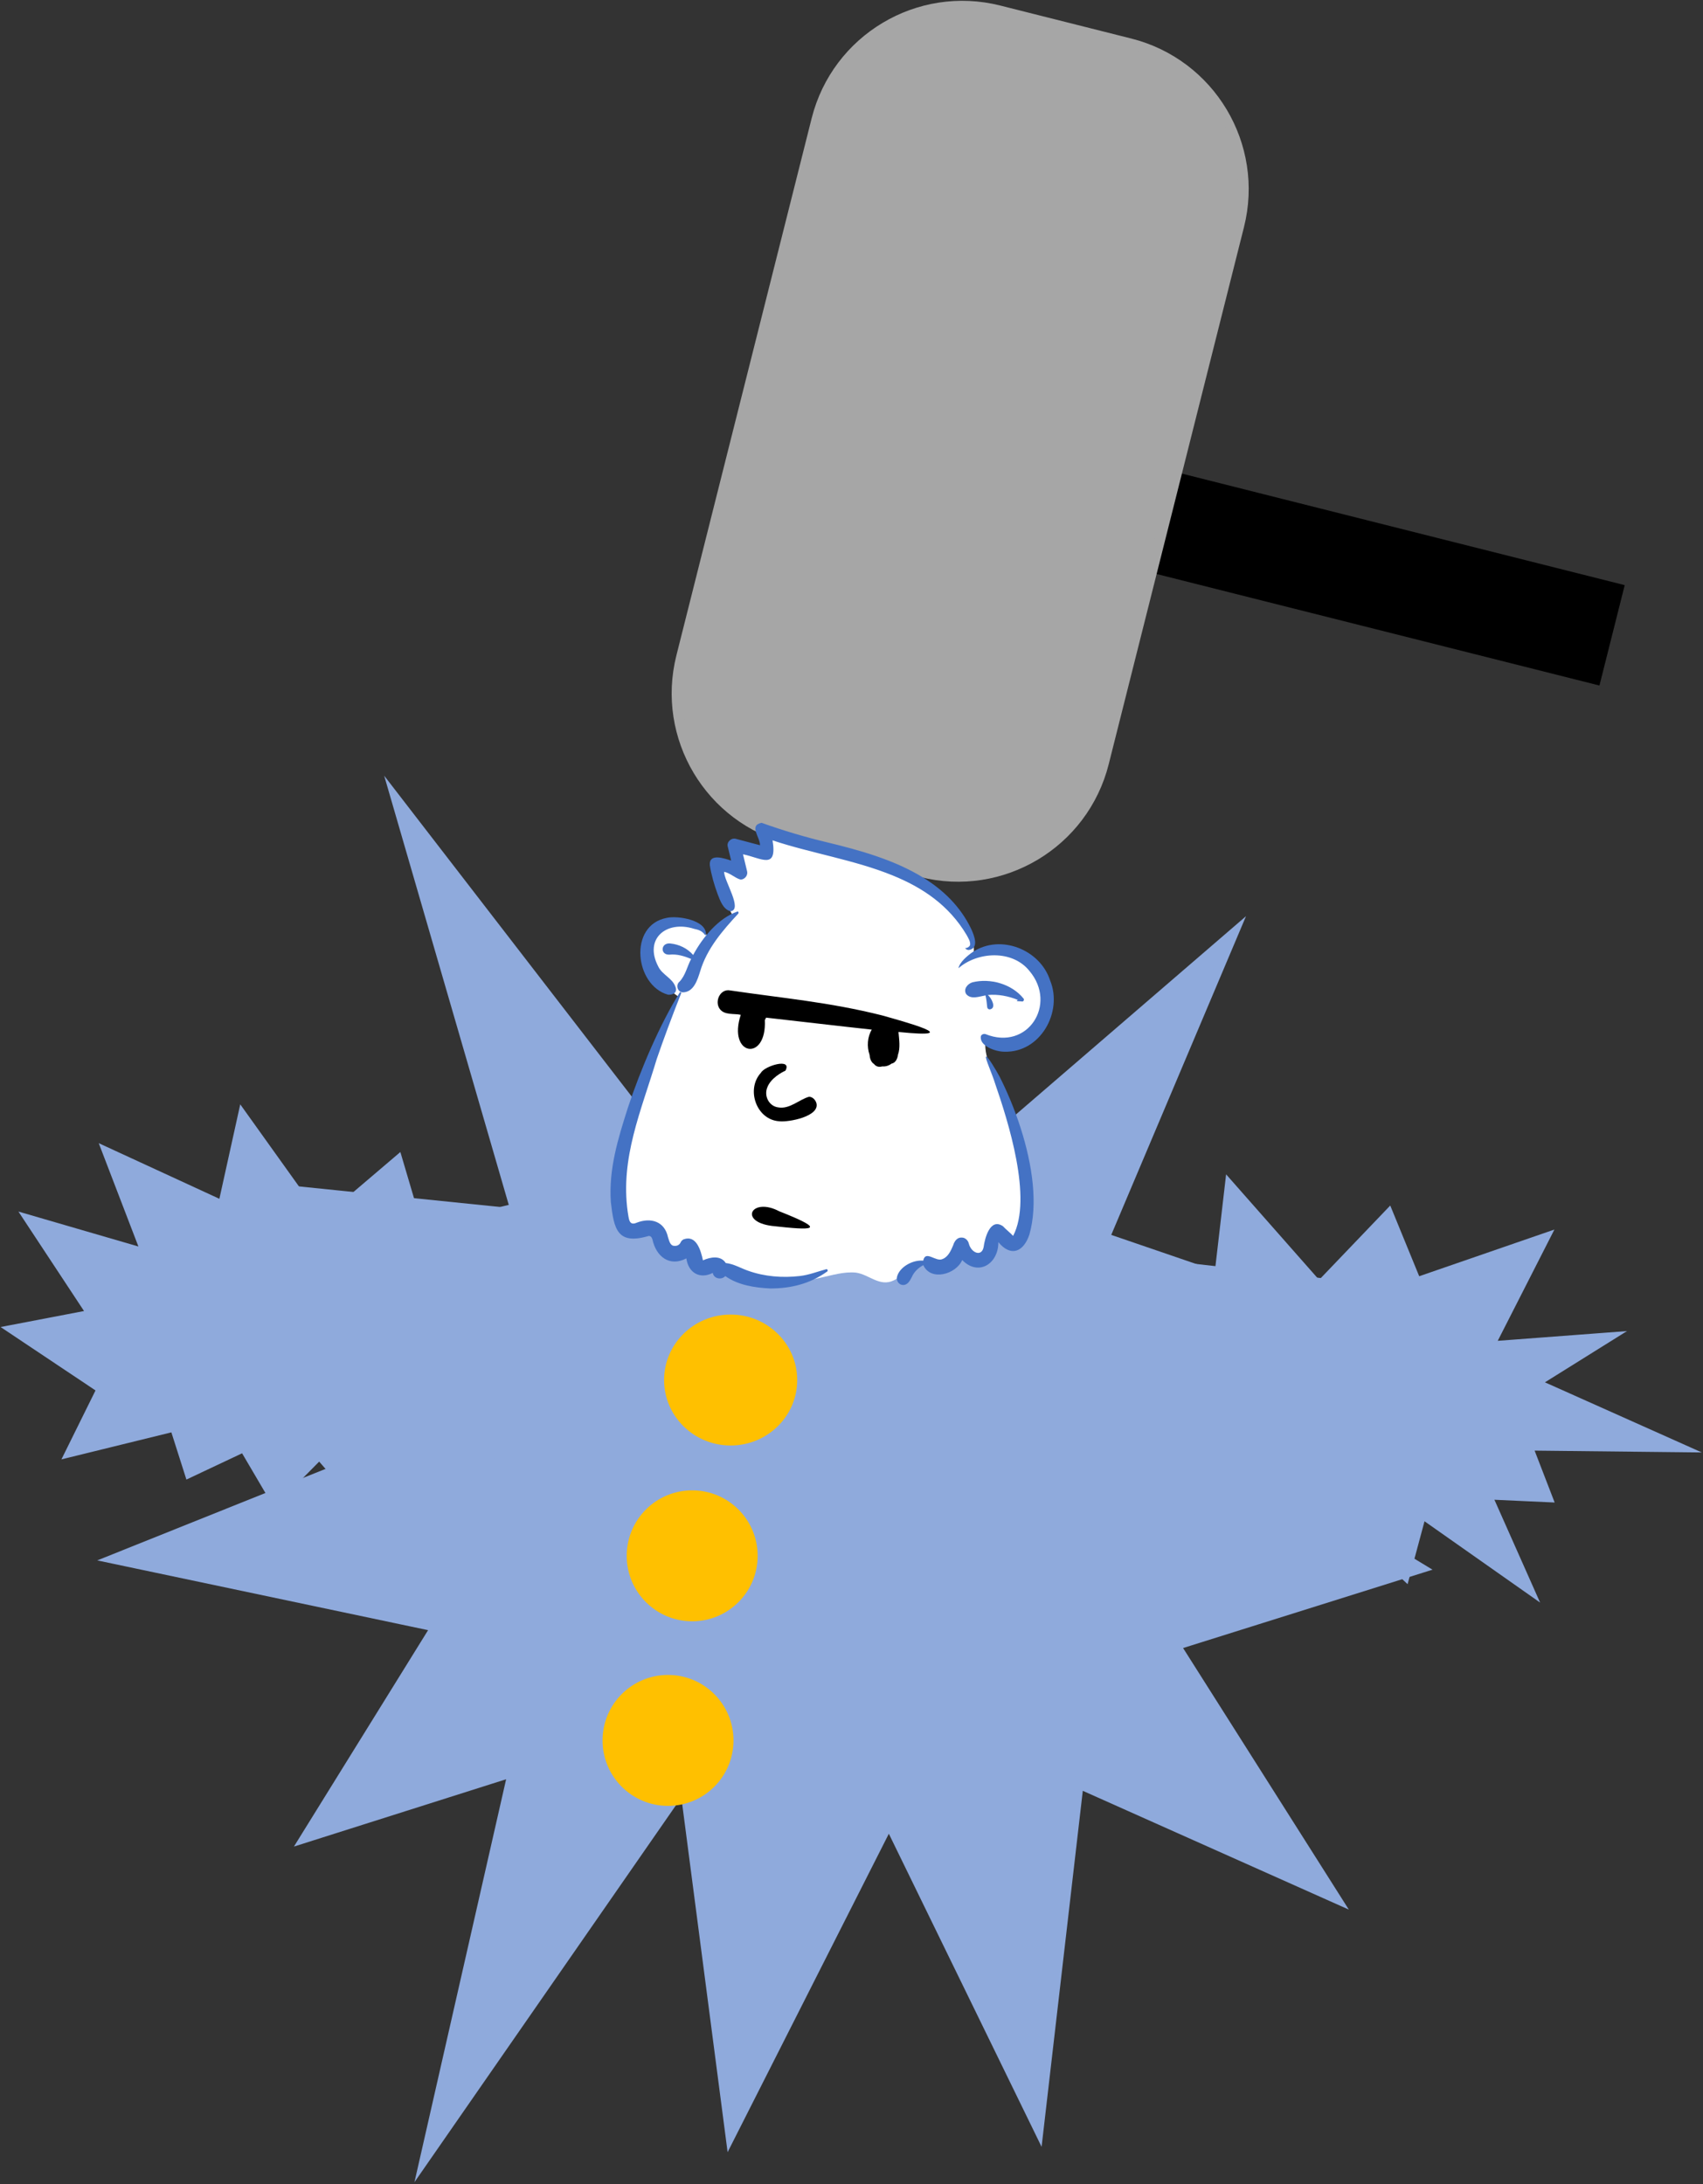 <svg width="775" height="994" xmlns="http://www.w3.org/2000/svg" xmlns:xlink="http://www.w3.org/1999/xlink" xml:space="preserve" overflow="hidden"><rect width="100%" height="100%" fill="#333333" stroke="none"/><defs><clipPath id="clip0"><path d="M2326.37 793.091 2113.85 787.722 2108.19 1011.89 2320.71 1017.26Z" fill-rule="evenodd" clip-rule="evenodd"/></clipPath><clipPath id="clip1"><path d="M2326.37 793.091 2113.85 787.722 2108.19 1011.89 2320.71 1017.26Z" fill-rule="evenodd" clip-rule="evenodd"/></clipPath><clipPath id="clip2"><path d="M2326.37 793.091 2113.85 787.722 2108.19 1011.89 2320.71 1017.26Z" fill-rule="evenodd" clip-rule="evenodd"/></clipPath><clipPath id="clip3"><path d="M2271.42 869.719 2153.95 856.526 2140.34 977.667 2257.81 990.86Z" fill-rule="evenodd" clip-rule="evenodd"/></clipPath><clipPath id="clip4"><path d="M2271.42 869.719 2153.95 856.526 2140.34 977.667 2257.81 990.86Z" fill-rule="evenodd" clip-rule="evenodd"/></clipPath><clipPath id="clip5"><path d="M2271.42 869.719 2153.95 856.526 2140.34 977.667 2257.81 990.86Z" fill-rule="evenodd" clip-rule="evenodd"/></clipPath></defs><g transform="translate(-1836 -419)"><path d="M2244.25 604.246 2572.59 686.939 2562.21 728.179 2233.86 645.486Z" stroke="#000000" stroke-width="4.583" stroke-miterlimit="8" fill-rule="evenodd"/><path d="M2207.59 473.392C2216.82 436.745 2254.01 414.518 2290.66 423.747L2350.24 438.751C2386.88 447.981 2409.11 485.172 2399.88 521.82L2338.33 766.221C2329.1 802.869 2291.91 825.096 2255.26 815.866L2195.68 800.862C2159.04 791.632 2136.81 754.441 2146.04 717.793Z" stroke="#A6A6A6" stroke-width="4.583" stroke-miterlimit="8" fill="#A6A6A6" fill-rule="evenodd"/><path d="M2245.27 974.903 2397.11 844.055 2334.83 991.34 2450.31 1004.41 2379.43 1070.28 2482.39 1132.64 2370.87 1167.67 2443.82 1282.8 2326.84 1230.57 2308.63 1387.9 2240.53 1248.32 2168.43 1390.72 2147.57 1230.79 2029.47 1401 2069.45 1225.28 1974.97 1255.25 2034.48 1159.26 1888.12 1128.4 2006.81 1080.82 1944.15 958.35 2071.08 971.323 2016.4 782.961 2151.89 958.555 2218.25 854.016Z" stroke="#8FAADC" stroke-width="4.583" stroke-miterlimit="8" fill="#8FAADC" fill-rule="evenodd"/><g clip-path="url(#clip0)"><g clip-path="url(#clip1)"><g clip-path="url(#clip2)"><path d="M55.04-8015.05C62.958-8020.12 74.918-8032.7 68.776-8042.51 66.283-8046.35 62.565-8048.77 60.063-8049.15 51.644-8050.2 42.616-8048.01 42.229-8039.86 39.614-8042.13 33.589-8050.14 31.504-8052.85 35.048-8058.79 36.521-8064 38.874-8070.32 40.438-8080.37 33.382-8073.17 29.485-8072.65 28.74-8072.56 28.131-8073.2 28.283-8073.96 29.13-8078.1 33.251-8084.65 29.273-8084.59 26.847-8084.59 22.884-8082.61 20.537-8082.03 18.798-8081.59 17.674-8081.74 16.459-8083.43 15.245-8085.14 21.949-8092.07 15.49-8091.4-6.11-8082.76-23.92-8083.63-42.025-8075.33-60.13-8067.03-80.37-8051.54-78.622-8037.47-94.013-8043.41-106.978-8035.46-111.358-8024.8-114.969-8016.01-112.747-8005.38-101.238-7999.21-96.241-7996.88-90.396-7997.52-84.93-7998.65-84.93-7993.88-85.538-7990.09-89.202-7984.27-98.926-7961.93-107.444-7938.52-104.613-7913.97-104.587-7911.32-102.682-7906.1-100.364-7905.64-98.8-7905.32-96.972-7908.96-95.702-7910.3-93.09-7913.44-89.918-7909.75-90.772-7906.72-91.045-7899.14-85.853-7898.27-83.427-7898.27-79.283-7898.04-77.553-7905.61-76.196-7905.35-74.836-7905.11-74.726-7902.58-74.691-7902.49-70.905-7892.5-66.103-7896.26-60.372-7896.9-58.065-7897.16-54.713-7896.12-52.165-7893.9-50.083-7891.98-48.618-7889.71-45.951-7888.46-39.69-7885.28-34.748-7890.93-28.766-7891.6-23.239-7892.01-17.773-7890.09-12.473-7888.81-6.282-7887.29-0.041-7886.51 6.316-7887.2 14.447-7888.11 30.735-7890.96 35.534-7893.99 40.965-7890.35 44.972-7892.68 47.159-7899.26 47.416-7900.02 48.298-7900.43 49.046-7900.11 52.055-7898.77 57.46-7898.94 58.994-7901.79 60.803-7905.52 64.181-7911.26 68.066-7910.39 68.337-7910.33 68.596-7910.21 68.829-7910.06 72.46-7906.98 77.149-7909.34 77.679-7913.82 83.197-7935.55 72.731-7968.54 63.395-7995.92 61.353-8001.65 57.71-8009.43 55.04-8015.05Z" fill="#FFFFFF" transform="matrix(-1 -0.025 -0.025 1 1999.47 8889.01)"/><path d="M10.082-7883.42C0.83-7883.62-7.904-7885.95-15.583-7891.72-15.822-7891.83-15.938-7892.13-15.86-7892.39-15.813-7892.65-15.589-7892.85-15.318-7892.85-11.267-7891.66-7.487-7890-3.267-7889.42 4.604-7888.31 12.784-7888.75 20.368-7891.25 23.743-7892.33 26.984-7894.22 30.551-7894.48 32.931-7898.04 37.637-7897.05 40.953-7895.45 40.971-7895.48 41.009-7895.53 41.023-7895.53 41.012-7895.53 40.977-7895.48 40.965-7895.5 42.084-7900.11 44.311-7907.01 49.961-7904.79 50.532-7904.5 50.992-7904.07 51.26-7903.48 51.679-7902.32 52.824-7901.62 54.044-7901.71 56.062-7901.62 56.525-7903.98 57.11-7905.55L57.11-7905.55C58.834-7912.74 65.084-7914.46 71.458-7911.84L71.461-7911.84C75.031-7910.15 75.081-7913.44 75.725-7916.62 79.767-7941.14 70.757-7962.69 64.254-7986.51 61.391-7995.57 58.103-8005.15 53.901-8016.68 53.747-8017.06 54.384-8017.32 54.574-8016.97 63.036-8002.76 71.522-7981.53 76.785-7964.17 81.004-7949.73 84.892-7935.9 83.52-7920.96 81.791-7908.64 80.154-7901.33 65.893-7905.93 64.819-7905.93 64.492-7905.26 64.146-7904.3 62.276-7896.64 56.059-7891.95 48.525-7896.15L48.519-7896.12 48.519-7896.12C47.471-7889.71 42.229-7886.65 36.349-7889.85 35.854-7887.18 32.307-7886.62 30.618-7888.54 24.672-7884.55 17.097-7883.59 10.082-7883.42Z" fill="#4472C4" transform="matrix(-1 -0.025 -0.025 1 1999.47 8889.01)"/><path d="M-50.316-7886.51C-52.43-7886.51-53.435-7888.6-54.23-7890.26-55.206-7892.65-57.093-7894.51-59.309-7895.77-62.859-7888.43-74.266-7891.92-76.951-7898.53-84.618-7891.11-93.535-7897.4-93.18-7907.09-99.045-7900.31-104.788-7902.93-107.208-7910.88-109.013-7917.84-109.156-7925.7-108.178-7933.77-106.101-7950.92-98.978-7969.15-91.919-7982.26-90.058-7985.55-86.101-7991.72-85.472-7991.34-84.84-7990.96-88.573-7983.25-89.863-7979.29-96.212-7962.28-108.344-7927.39-99.826-7910.09-98.585-7911.4-96.351-7913.06-95.085-7914.38-89.199-7918.19-86.971-7908.81-86.532-7904.62-85.719-7900.02-80.894-7901.94-79.761-7906.13-79.35-7907.59-78.025-7908.81-76.456-7908.75-74.388-7908.84-73.153-7906.95-72.67-7905.14-71.685-7902.58-70.433-7899.76-68.048-7898.8-65.107-7897.11-60.11-7902.9-59.221-7897.81-54.539-7898.15-48.554-7894.78-47.48-7890.17-47.075-7888.4-48.447-7886.48-50.316-7886.51Z" fill="#4472C4" transform="matrix(-1 -0.025 -0.025 1 1999.47 8889.01)"/><path d="M-93.669-7993.76C-110.059-7993.56-120.05-8012.43-113.734-8026.73-108.812-8040.68-90.609-8047.34-78.255-8038.75-75.794-8036.98-72.393-8033.95-71.924-8031.21-80.404-8038.99-96.232-8040.33-104.267-8030.74-117.427-8015.89-104.31-7994.31-85.006-8001.54-84.187-8001.77-83.258-8001.42-82.903-8000.63-82.134-7996-89.991-7993.64-93.669-7993.76Z" fill="#4472C4" transform="matrix(-1 -0.025 -0.025 1 1999.47 8889.01)"/><path d="M-86.628-8012.83C-89.889-8013.42-87.216-8018.14-85.591-8019.36-90.25-8019.91-94.971-8019.1-99.345-8017.47L-98.917-8017.23C-98.204-8016.71-100.929-8016.91-101.022-8016.82-101.812-8016.56-102.385-8017.61-101.832-8018.19-96.284-8024.69-86.497-8027.16-78.38-8024.95-76.042-8024.08-74.333-8021.63-75.757-8019.5-78.051-8016.97-81.695-8018.6-84.525-8019.15-85.003-8017.41-85.221-8015.63-85.442-8013.83-85.507-8013.24-86.031-8012.81-86.628-8012.83L-86.628-8012.83Z" fill="#4472C4" transform="matrix(-1 -0.025 -0.025 1 1999.47 8889.01)"/><path d="M59.862-8015.86C57.486-8015.72 55.412-8017.09 56.621-8019.62 58.083-8023.46 62.769-8024.86 64.635-8028.59 71.589-8041.11 61.362-8049.79 48.773-8046.12 46.766-8045.74 45.121-8045.31 43.732-8043.47 43.636-8043.3 43.365-8043.32 43.321-8043.53 42.96-8050.23 56.336-8052.06 61.33-8050.78 78.782-8047.02 75.133-8019.74 59.862-8015.86L59.862-8015.86Z" fill="#4472C4" transform="matrix(-1 -0.025 -0.025 1 1999.47 8889.01)"/><path d="M53.211-8017.09C48.161-8017.26 46.638-8022.97 45.505-8026.87 42.683-8037.3 35.779-8045.65 28.778-8053.6 28.58-8053.95 28.775-8054.54 29.235-8054.48 37.776-8051.27 44.748-8042.39 48.88-8034.21 51.6-8037.18 55.398-8038.9 59.489-8039.19 63.849-8039.45 63.954-8033.8 59.719-8034.09 56.193-8034.53 52.899-8033.6 49.757-8032.38 51.504-8028.91 52.087-8024.95 54.734-8021.98 56.589-8020.44 55.68-8017.23 53.211-8017.09Z" fill="#4472C4" transform="matrix(-1 -0.025 -0.025 1 1999.47 8889.01)"/><path d="M-76.383-8039.6C-81.333-8040.44-78.59-8046.56-77.189-8049.38-72.014-8059.4-64.102-8066.62-54.853-8072.01-41.588-8079.76-25.575-8083.77-10.95-8086.92-0.888-8089.05 9.371-8091.81 19.264-8095.1 25.196-8093.73 19.727-8088.52 19.73-8084.88L30.726-8087.5C32.829-8088.08 35.045-8085.99 34.378-8083.86 34.378-8083.86 32.68-8077.57 32.68-8077.57 35.852-8078.5 42.919-8080.83 42.328-8075.21 41.507-8070.76 40.115-8066.36 38.449-8062.17 37.22-8059.23 35.796-8055.35 32.438-8054.51 26.605-8055.29 35.79-8068.43 35.738-8072.39 32.948-8071.89 30.819-8069.71 28.192-8069.04 26.332-8069.07 24.811-8071.02 25.289-8072.83 25.289-8072.83 27.363-8080.57 27.363-8080.57 19.136-8079.12 11.5-8073.61 14.08-8087.24-3.497-8081.85-23.393-8079.29-40.869-8072.68-54.594-8067.5-66.828-8059.84-75.279-8046.38-76.033-8045.01-77.149-8043.5-76.945-8041.87-76.724-8041.14-75.599-8040.35-74.775-8040.47-74.959-8039.89-75.789-8039.6-76.383-8039.6Z" fill="#4472C4" transform="matrix(-1 -0.025 -0.025 1 1999.47 8889.01)"/></g></g></g><g clip-path="url(#clip3)"><g clip-path="url(#clip4)"><g clip-path="url(#clip5)"><path d="M-5987.96-1411.51C-6006.65-1411.52-6013.97-1412.18-5990.55-1418.5L-5990.55-1418.5C-5977.43-1423.65-5972.45-1411.78-5987.96-1411.51Z" transform="matrix(-0.994 -0.112 -0.112 0.994 -3922.86 1709.26)"/><path d="M-5985.97-1459.2C-5990.33-1459.17-6004.1-1463.47-6001.85-1469.26-6001.26-1470.68-5999.86-1471.92-5998.23-1471.8-5994.02-1470.19-5990.1-1465.04-5984.75-1465.42-5980.57-1465.5-5977.69-1469.82-5978.84-1473.89-5979.95-1478.3-5984.71-1481.5-5986.19-1482.39-5988.7-1488.73-5976.47-1483.45-5975.22-1480.19-5969.2-1472-5975.51-1458.68-5985.97-1459.2Z" transform="matrix(-0.994 -0.112 -0.112 0.994 -3922.86 1709.26)"/><path d="M-6028.23-1488.9C-6028.74-1488.91-6029.3-1489.04-6029.78-1489.25-6031.26-1489.27-6032.73-1489.96-6033.81-1490.98-6035.58-1491.49-6036.24-1493.58-6036.24-1495.26-6037.02-1498.58-6036.02-1502.23-6035.32-1505.63-6067.49-1505.99-6036.39-1510.75-6026.93-1512.31-6002.33-1515.61-5981.17-1515.01-5957.12-1515.84-5952.54-1516.22-5950.5-1510.13-5953.31-1506.99-5955.75-1504.26-5959.92-1505.69-5963.14-1505.36-5959.15-1486.07-5977.4-1485.19-5974.29-1504.22-5974.44-1504.55-5974.66-1505.02-5974.74-1505.37-5990.58-1505.38-6007.32-1505.27-6023.13-1505.34-6021.5-1501.84-6021.73-1497.34-6023.39-1493.9-6023.68-1492.41-6024.35-1490.63-6025.9-1489.9-6026.49-1489.26-6027.34-1488.89-6028.23-1488.9Z" transform="matrix(-0.994 -0.112 -0.112 0.994 -3922.86 1709.26)"/></g></g></g><path d="M2480.55 1002.64 2538.76 982.54 2513.7 1031.75 2567.31 1027.71 2534.2 1048.38 2599.46 1077.55 2531.02 1076.8 2540.09 1100.29 2512.48 1099.03 2531.41 1141.63 2482.91 1107.52 2475.35 1135.62 2445.99 1108.13 2427.91 1130.55 2411.55 1108.26 2388 1122.46 2379.21 1102.22 2333.29 1118.59 2344.52 1088.53 2301.79 1065.89 2336.75 1055.41 2304.22 1015.58 2358.57 1025.56 2336.29 981.524 2390.85 1000.22 2395.66 958.782 2436.23 1004.8 2467.89 971.724Z" stroke="#8FAADC" stroke-width="4.583" stroke-miterlimit="8" fill="#8FAADC" fill-rule="evenodd"/><path d="M2026.46 979.313 2086.4 965.233 2056.48 1011.64 2110.22 1013.07 2075.19 1030.27 2137.15 1065.92 2069.14 1058.22 2075.78 1082.51 2048.43 1078.45 2062.93 1122.75 2018.15 1083.89 2007.78 1111.08 1981.36 1080.76 1961.1 1101.22 1947.09 1077.38 1922.22 1089.11 1915.52 1068.08 1868.19 1079.71 1882.41 1050.95 1842.19 1024.08 1878.04 1017.21 1849.73 974.281 1902.78 989.727 1885.09 943.657 1937.46 967.802 1946.46 927.063 1982.15 976.964 2017 947.274Z" stroke="#8FAADC" stroke-width="4.583" stroke-miterlimit="8" fill="#8FAADC" fill-rule="evenodd"/><path d="M2140.5 1047C2140.5 1031.81 2153.04 1019.5 2168.5 1019.5 2183.96 1019.5 2196.5 1031.81 2196.5 1047 2196.5 1062.19 2183.96 1074.5 2168.5 1074.5 2153.04 1074.5 2140.5 1062.19 2140.5 1047Z" stroke="#FFC000" stroke-width="4.583" stroke-miterlimit="8" fill="#FFC000" fill-rule="evenodd"/><path d="M2123.5 1127C2123.5 1111.81 2135.81 1099.5 2151 1099.5 2166.19 1099.5 2178.5 1111.81 2178.5 1127 2178.5 1142.19 2166.19 1154.5 2151 1154.5 2135.81 1154.5 2123.5 1142.19 2123.5 1127Z" stroke="#FFC000" stroke-width="4.583" stroke-miterlimit="8" fill="#FFC000" fill-rule="evenodd"/><path d="M2112.5 1211C2112.5 1195.81 2124.81 1183.5 2140 1183.5 2155.19 1183.5 2167.5 1195.81 2167.5 1211 2167.5 1226.19 2155.19 1238.5 2140 1238.5 2124.81 1238.5 2112.5 1226.19 2112.5 1211Z" stroke="#FFC000" stroke-width="4.583" stroke-miterlimit="8" fill="#FFC000" fill-rule="evenodd"/></g></svg>